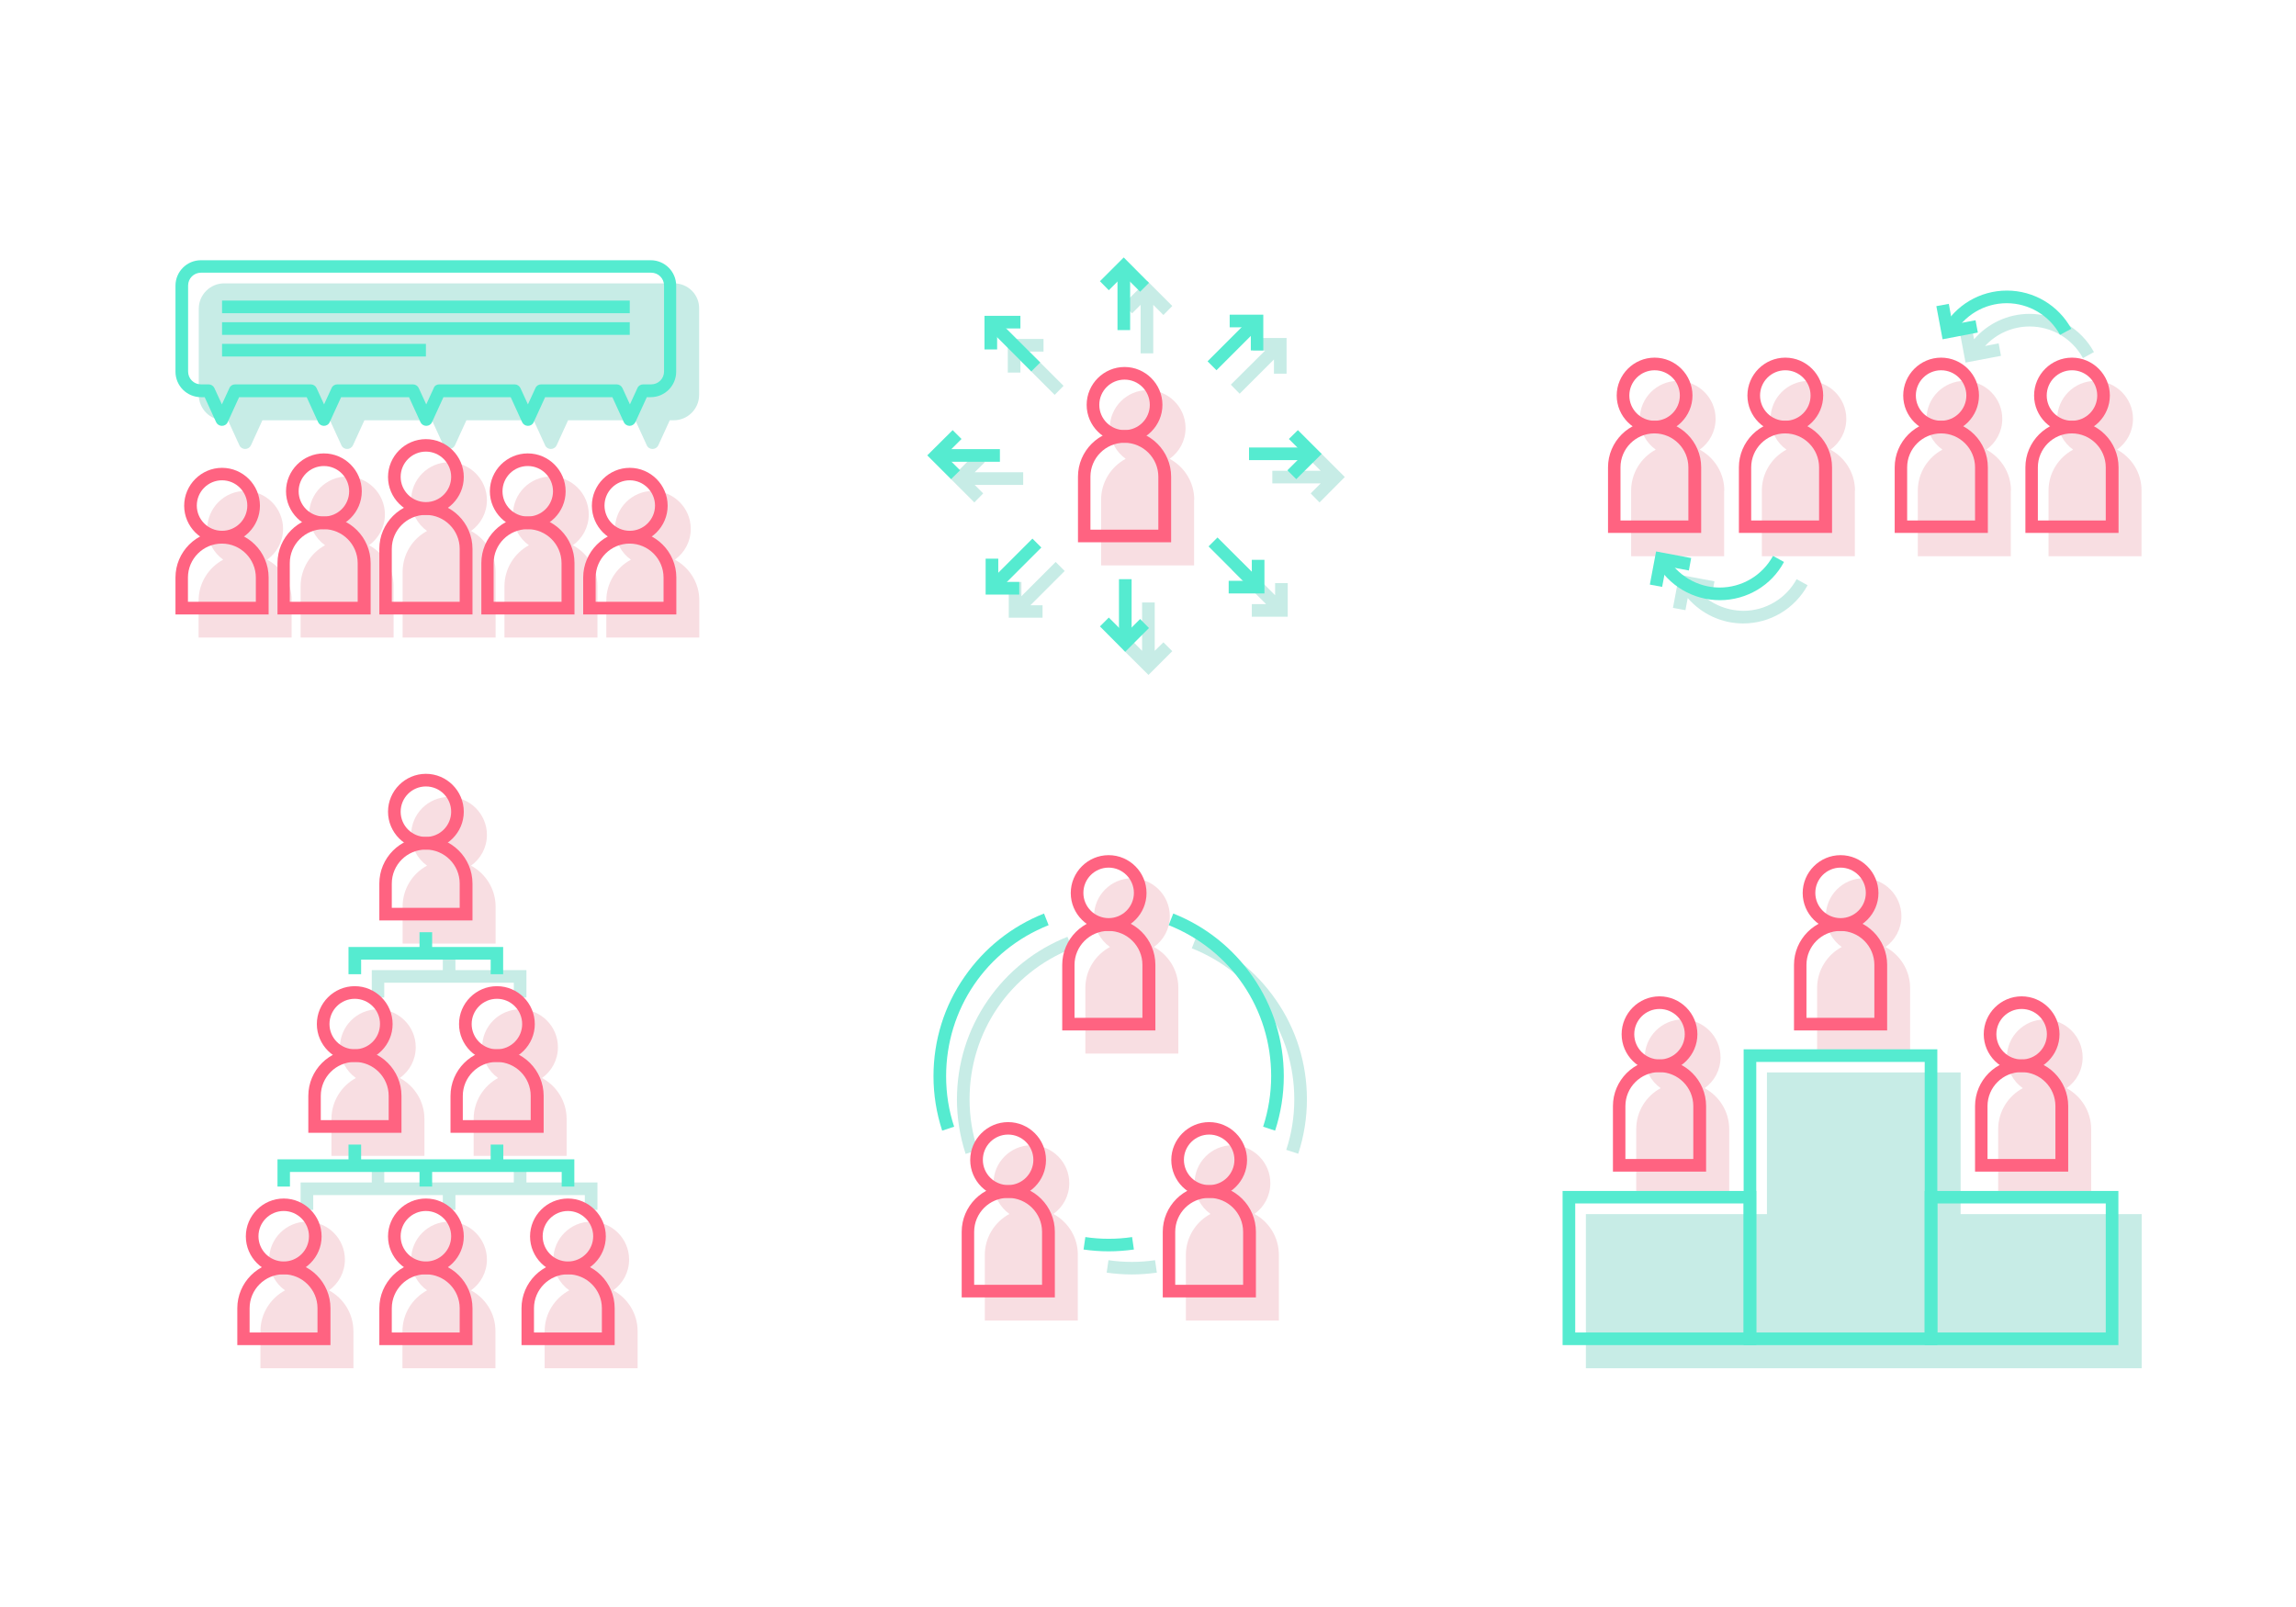 <?xml version="1.0" encoding="utf-8"?>
<!-- Generator: Adobe Illustrator 19.0.0, SVG Export Plug-In . SVG Version: 6.00 Build 0)  -->
<svg version="1.0" id="Layer_1" xmlns="http://www.w3.org/2000/svg" xmlns:xlink="http://www.w3.org/1999/xlink" x="0px" y="0px"
	 width="1400px" height="980px" viewBox="0 0 1400 980" enable-background="new 0 0 1400 980" xml:space="preserve">
<g id="XMLID_1_">
	<rect fill="#FFFFFF" width="1400" height="980"/>
</g>
<g id="XMLID_487_">
	<path id="XMLID_334_" fill="#F8DEE2" d="M728.2,304.8c0-10.8-6.1-20.2-15-25c5.9-4.2,9.7-11,9.7-18.8c0-12.7-10.4-23.1-23.1-23.1
		c-12.7,0-23.1,10.4-23.1,23.1c0,7.7,3.8,14.6,9.7,18.8c-8.9,4.8-15,14.2-15,25v40h56.7V304.8z"/>
</g>
<g id="XMLID_490_">
	<polygon id="XMLID_333_" fill="#C7ECE6" points="695.5,185.9 695.5,215.5 703.2,215.5 703.2,185.9 709.4,192.1 714.8,186.6
		699.4,171.2 684.8,185.7 690.3,191.1 	"/>
</g>
<g id="XMLID_491_">
	<polygon id="XMLID_332_" fill="#C7ECE6" points="696.4,367.4 696.4,396.9 690.3,390.7 684.8,396.2 700.3,411.6 714.8,397.1
		709.4,391.7 704.1,396.9 704.1,367.4 	"/>
</g>
<g id="XMLID_492_">
	<polygon id="XMLID_331_" fill="#C7ECE6" points="599.5,300.9 594.3,295.7 623.9,295.7 623.9,288 594.3,288 600.5,281.9 595,276.4
		579.6,291.9 594.1,306.4 	"/>
</g>
<g id="XMLID_493_">
	<polygon id="XMLID_330_" fill="#C7ECE6" points="800.1,281.9 805.3,287.1 775.8,287.1 775.8,294.8 805.3,294.8 799.2,300.9
		804.6,306.4 820,290.9 805.5,276.4 	"/>
</g>
<g id="XMLID_494_">
	<polygon id="XMLID_329_" fill="#C7ECE6" points="622.2,219.9 643.1,240.8 648.5,235.3 627.6,214.4 636.3,214.4 636.3,206.7
		614.5,206.7 614.5,227.2 622.2,227.2 	"/>
</g>
<g id="XMLID_495_">
	<polygon id="XMLID_328_" fill="#C7ECE6" points="763.3,376.1 785.2,376.1 785.2,355.6 777.5,355.6 777.5,363 756.6,342.1
		751.1,347.5 772,368.4 763.3,368.4 	"/>
</g>
<g id="XMLID_496_">
	<polygon id="XMLID_327_" fill="#C7ECE6" points="643.7,342.7 622.8,363.6 622.8,354.9 615.1,354.9 615.1,376.7 635.7,376.7
		635.7,369.1 628.3,369.1 649.2,348.2 	"/>
</g>
<g id="XMLID_497_">
	<polygon id="XMLID_326_" fill="#C7ECE6" points="755.9,240.1 776.8,219.2 776.8,227.9 784.5,227.9 784.5,206.1 764,206.1
		764,213.8 771.4,213.8 750.5,234.6 	"/>
</g>
<g id="XMLID_498_">
	<path id="XMLID_325_" fill="#F8DEE2" d="M245.5,552.9v22.5h56.7v-22.5c0-10.8-6.1-20.2-15-25c5.9-4.2,9.7-11,9.7-18.8
		c0-12.7-10.4-23.1-23.1-23.1c-12.7,0-23.1,10.4-23.1,23.1c0,7.7,3.8,14.6,9.7,18.8C251.5,532.7,245.5,542.1,245.5,552.9z"/>
</g>
<g id="XMLID_499_">
	<path id="XMLID_324_" fill="#F8DEE2" d="M373.9,786.9c5.9-4.2,9.7-11,9.7-18.8c0-12.7-10.4-23.1-23.1-23.1
		c-12.7,0-23.1,10.4-23.1,23.1c0,7.7,3.8,14.6,9.7,18.8c-8.9,4.8-15,14.2-15,25v22.5h56.7v-22.5
		C388.8,801.1,382.8,791.7,373.9,786.9z"/>
</g>
<g id="XMLID_500_">
	<path id="XMLID_323_" fill="#F8DEE2" d="M287.2,786.9c5.9-4.2,9.7-11,9.7-18.8c0-12.7-10.4-23.1-23.1-23.1
		c-12.7,0-23.1,10.4-23.1,23.1c0,7.7,3.8,14.6,9.7,18.8c-8.9,4.8-15,14.2-15,25v22.5h56.7v-22.5
		C302.2,801.1,296.1,791.7,287.2,786.9z"/>
</g>
<g id="XMLID_501_">
	<path id="XMLID_322_" fill="#F8DEE2" d="M200.6,786.9c5.9-4.2,9.7-11,9.7-18.8c0-12.7-10.4-23.1-23.1-23.1s-23.1,10.4-23.1,23.1
		c0,7.7,3.8,14.6,9.7,18.8c-8.9,4.8-15,14.2-15,25v22.5h56.7v-22.5C215.5,801.1,209.5,791.7,200.6,786.9z"/>
</g>
<g id="XMLID_502_">
	<path id="XMLID_321_" fill="#F8DEE2" d="M202.1,682.4v22.5h56.7v-22.5c0-10.8-6.1-20.2-15-25c5.9-4.2,9.7-11,9.7-18.8
		c0-12.7-10.4-23.1-23.1-23.1c-12.7,0-23.1,10.4-23.1,23.1c0,7.7,3.8,14.6,9.7,18.8C208.2,662.2,202.1,671.6,202.1,682.4z"/>
</g>
<g id="XMLID_503_">
	<path id="XMLID_320_" fill="#F8DEE2" d="M288.8,682.4v22.5h56.7v-22.5c0-10.8-6.1-20.2-15-25c5.9-4.2,9.7-11,9.7-18.8
		c0-12.7-10.4-23.1-23.1-23.1c-12.7,0-23.1,10.4-23.1,23.1c0,7.7,3.8,14.6,9.7,18.8C294.9,662.2,288.8,671.6,288.8,682.4z"/>
</g>
<g id="XMLID_504_">
	<polygon id="XMLID_319_" fill="#C7ECE6" points="226.7,608.3 234.3,608.3 234.3,599.3 313.3,599.3 313.3,608.3 321,608.3
		321,591.6 277.7,591.6 277.7,582.7 270,582.7 270,591.6 226.7,591.6 	"/>
</g>
<g id="XMLID_505_">
	<polygon id="XMLID_318_" fill="#C7ECE6" points="183.3,737.8 191,737.8 191,728.8 270,728.8 270,737.8 277.7,737.8 277.7,728.8
		356.6,728.8 356.6,737.8 364.3,737.8 364.3,721.1 321,721.1 321,712.2 313.3,712.2 313.3,721.1 234.3,721.1 234.3,712.2
		226.7,712.2 226.7,721.1 183.3,721.1 	"/>
</g>
<g id="XMLID_506_">
	<path id="XMLID_317_" fill="#F8DEE2" d="M245.5,348.8v40h56.7v-40c0-10.8-6.1-20.2-15-25c5.9-4.2,9.7-11,9.7-18.8
		c0-12.7-10.4-23.1-23.1-23.1c-12.7,0-23.1,10.4-23.1,23.1c0,7.7,3.8,14.6,9.7,18.8C251.5,328.6,245.5,338,245.5,348.8z"/>
</g>
<g id="XMLID_507_">
	<path id="XMLID_316_" fill="#F8DEE2" d="M307.6,357.5v31.3h56.7v-31.3c0-10.8-6.1-20.2-15-25c5.9-4.2,9.7-11,9.7-18.8
		c0-12.7-10.4-23.1-23.1-23.1c-12.7,0-23.1,10.4-23.1,23.1c0,7.7,3.8,14.6,9.7,18.8C313.7,337.3,307.6,346.7,307.6,357.5z"/>
</g>
<g id="XMLID_508_">
	<path id="XMLID_315_" fill="#F8DEE2" d="M411.5,341.3c5.9-4.2,9.7-11,9.7-18.8c0-12.7-10.4-23.1-23.1-23.1
		c-12.7,0-23.1,10.4-23.1,23.1c0,7.7,3.8,14.6,9.7,18.8c-8.9,4.8-15,14.2-15,25v22.5h56.7v-22.5
		C426.5,355.5,420.4,346.1,411.5,341.3z"/>
</g>
<g id="XMLID_509_">
	<path id="XMLID_314_" fill="#F8DEE2" d="M183.3,357.5v31.3H240v-31.3c0-10.8-6.1-20.2-15-25c5.9-4.2,9.7-11,9.7-18.8
		c0-12.7-10.4-23.1-23.1-23.1c-12.7,0-23.1,10.4-23.1,23.1c0,7.7,3.8,14.6,9.7,18.8C189.4,337.3,183.3,346.7,183.3,357.5z"/>
</g>
<g id="XMLID_510_">
	<path id="XMLID_313_" fill="#F8DEE2" d="M177.9,366.3c0-10.8-6.1-20.2-15-25c5.9-4.2,9.7-11,9.7-18.8c0-12.7-10.4-23.1-23.1-23.1
		c-12.7,0-23.1,10.4-23.1,23.1c0,7.7,3.8,14.6,9.7,18.8c-8.9,4.8-15,14.2-15,25v22.5h56.7V366.3z"/>
</g>
<g id="XMLID_511_">
	<path id="XMLID_312_" fill="#C7ECE6" d="M411,172.8H136.7c-8.5,0-15.5,6.9-15.5,15.5v52.5c0,8.5,6.9,15.5,15.5,15.5h2.3l7,15.3
		c0.6,1.4,2,2.2,3.5,2.2c1.5,0,2.9-0.9,3.5-2.2l7-15.3h41.2l7,15.3c0.6,1.4,2,2.2,3.5,2.2c1.5,0,2.9-0.9,3.5-2.2l7-15.3h41.2l7,15.3
		c0.6,1.4,2,2.2,3.5,2.2c1.5,0,2.9-0.9,3.5-2.2l7-15.3h41l7,15.3c0.6,1.4,2,2.2,3.5,2.2s2.9-0.9,3.5-2.2l7-15.3h41l7,15.3
		c0.6,1.4,2,2.2,3.5,2.2c1.5,0,2.9-0.9,3.5-2.2l7-15.3h2.4c8.5,0,15.5-6.9,15.5-15.5v-52.5C426.5,179.7,419.5,172.8,411,172.8z"/>
</g>
<g id="XMLID_512_">
	<path id="XMLID_311_" fill="#F8DEE2" d="M703.6,577.5c5.9-4.2,9.7-11,9.7-18.8c0-12.7-10.4-23.1-23.1-23.1s-23.1,10.4-23.1,23.1
		c0,7.7,3.8,14.6,9.7,18.8c-8.9,4.8-15,14.2-15,25v40h56.7v-40C718.5,591.7,712.5,582.3,703.6,577.5z"/>
</g>
<g id="XMLID_513_">
	<path id="XMLID_310_" fill="#F8DEE2" d="M642.3,740.3c5.9-4.2,9.7-11,9.7-18.8c0-12.7-10.4-23.1-23.1-23.1
		c-12.7,0-23.1,10.4-23.1,23.1c0,7.7,3.8,14.6,9.7,18.8c-8.9,4.8-15,14.2-15,25v40h56.7v-40C657.3,754.5,651.2,745.1,642.3,740.3z"
		/>
</g>
<g id="XMLID_514_">
	<path id="XMLID_309_" fill="#F8DEE2" d="M764.9,740.3c5.9-4.2,9.7-11,9.7-18.8c0-12.7-10.4-23.1-23.1-23.1
		c-12.7,0-23.1,10.4-23.1,23.1c0,7.7,3.8,14.6,9.7,18.8c-8.9,4.8-15,14.2-15,25v40h56.7v-40C779.8,754.5,773.8,745.1,764.9,740.3z"
		/>
</g>
<g id="XMLID_515_">
	<path id="XMLID_308_" fill="#C7ECE6" d="M729.5,571.2l-2.8,7.1c38,15.1,62.5,51.2,62.5,92.1c0,10.5-1.6,20.9-4.9,30.8l7.3,2.4
		c3.5-10.7,5.3-21.9,5.3-33.2c0-21.8-6.5-42.8-18.9-60.6C766,592.4,749.2,579,729.5,571.2z"/>
</g>
<g id="XMLID_516_">
	<path id="XMLID_307_" fill="#C7ECE6" d="M675.9,768.5l-1.1,7.6c5.1,0.7,10.2,1.1,15.3,1.1s10.3-0.4,15.3-1.1l-1.1-7.6
		C695,769.9,685.4,769.9,675.9,768.5z"/>
</g>
<g id="XMLID_517_">
	<path id="XMLID_306_" fill="#C7ECE6" d="M653.7,578.4l-2.8-7.1c-19.7,7.8-36.4,21.1-48.5,38.6c-12.4,17.9-18.9,38.8-18.9,60.6
		c0,11.3,1.8,22.5,5.3,33.2l7.3-2.4c-3.2-9.9-4.9-20.3-4.9-30.8C591.1,629.6,615.7,593.4,653.7,578.4z"/>
</g>
<g id="XMLID_518_">
	<path id="XMLID_305_" fill="#F8DEE2" d="M1113.3,558.7c0,7.7,3.8,14.6,9.7,18.8c-8.9,4.8-15,14.2-15,25v40h56.7v-40
		c0-10.8-6.1-20.2-15-25c5.9-4.2,9.7-11,9.7-18.8c0-12.7-10.4-23.1-23.1-23.1C1123.7,535.6,1113.3,546,1113.3,558.7z"/>
</g>
<g id="XMLID_519_">
	<polygon id="XMLID_304_" fill="#C7ECE6" points="1195.5,654 1077.4,654 1077.4,740.4 967,740.4 967,834.4 1077.4,834.4
		1085.1,834.4 1187.8,834.4 1195.5,834.4 1305.9,834.4 1305.9,740.4 1195.5,740.4 	"/>
</g>
<g id="XMLID_520_">
	<path id="XMLID_303_" fill="#F8DEE2" d="M997.7,688.6v40h56.7v-40c0-10.8-6.1-20.2-15-25c5.9-4.2,9.7-11,9.7-18.8
		c0-12.7-10.4-23.1-23.1-23.1c-12.7,0-23.1,10.4-23.1,23.1c0,7.7,3.8,14.6,9.7,18.8C1003.7,668.4,997.7,677.8,997.7,688.6z"/>
</g>
<g id="XMLID_521_">
	<path id="XMLID_302_" fill="#F8DEE2" d="M1269.9,644.8c0-12.7-10.4-23.1-23.1-23.1c-12.7,0-23.1,10.4-23.1,23.1
		c0,7.7,3.8,14.6,9.7,18.8c-8.9,4.8-15,14.2-15,25v40h56.7v-40c0-10.8-6.1-20.2-15-25C1266.1,659.4,1269.9,652.6,1269.9,644.8z"/>
</g>
<g id="XMLID_522_">
	<path id="XMLID_301_" fill="#F8DEE2" d="M1051.4,299.2c0-10.8-6.1-20.2-15-25c5.9-4.2,9.7-11,9.7-18.8c0-12.7-10.4-23.1-23.1-23.1
		c-12.7,0-23.1,10.4-23.1,23.1c0,7.7,3.8,14.6,9.7,18.8c-8.9,4.8-15,14.2-15,25v40h56.7V299.2z"/>
</g>
<g id="XMLID_523_">
	<path id="XMLID_300_" fill="#F8DEE2" d="M1131.1,299.2c0-10.8-6.1-20.2-15-25c5.9-4.2,9.7-11,9.7-18.8c0-12.7-10.4-23.1-23.1-23.1
		s-23.1,10.4-23.1,23.1c0,7.7,3.8,14.6,9.7,18.8c-8.9,4.8-15,14.2-15,25v40h56.7V299.2z"/>
</g>
<g id="XMLID_524_">
	<path id="XMLID_299_" fill="#C7ECE6" d="M1035.7,360.5l8.3,1.6l1.4-7.6l-21.5-4l-3.8,20.2l7.6,1.4l1.4-7.4
		c8.4,9.7,20.7,15.5,33.8,15.5c16.4,0,31.4-8.9,39.3-23.3l-6.7-3.7c-6.5,11.9-19,19.3-32.5,19.3
		C1052.4,372.4,1042.6,368,1035.7,360.5z"/>
</g>
<g id="XMLID_525_">
	<path id="XMLID_298_" fill="#F8DEE2" d="M1290.9,274.2c5.9-4.2,9.7-11,9.7-18.8c0-12.7-10.4-23.1-23.1-23.1s-23.1,10.4-23.1,23.1
		c0,7.7,3.8,14.6,9.7,18.8c-8.9,4.8-15,14.2-15,25v40h56.7v-40C1305.9,288.4,1299.8,279,1290.9,274.2z"/>
</g>
<g id="XMLID_526_">
	<path id="XMLID_297_" fill="#F8DEE2" d="M1226.2,299.2c0-10.8-6.1-20.2-15-25c5.9-4.2,9.7-11,9.7-18.8c0-12.7-10.4-23.1-23.1-23.1
		c-12.7,0-23.1,10.4-23.1,23.1c0,7.7,3.8,14.6,9.7,18.8c-8.9,4.8-15,14.2-15,25v40h56.7V299.2z"/>
</g>
<g id="XMLID_527_">
	<path id="XMLID_296_" fill="#C7ECE6" d="M1220.1,217l-1.4-7.6l-8.3,1.6c6.9-7.5,16.7-11.9,27.2-11.9c13.6,0,26,7.4,32.5,19.3
		l6.7-3.7c-7.9-14.4-22.9-23.3-39.3-23.3c-13.1,0-25.4,5.8-33.8,15.5l-1.4-7.4l-7.6,1.4l3.8,20.2L1220.1,217z"/>
</g>
<g id="XMLID_17_">
	<g id="XMLID_4_">
		<g id="XMLID_112_">
			<g id="XMLID_115_">
				<path id="XMLID_292_" fill="#FF6381" d="M685.7,270c-12.7,0-23.1-10.4-23.1-23.1c0-12.7,10.4-23.1,23.1-23.1
					c12.7,0,23.1,10.4,23.1,23.1C708.8,259.6,698.4,270,685.7,270z M685.7,231.5c-8.5,0-15.4,6.9-15.4,15.4s6.9,15.4,15.4,15.4
					c8.5,0,15.4-6.9,15.4-15.4S694.2,231.5,685.7,231.5z"/>
			</g>
			<g id="XMLID_113_">
				<path id="XMLID_289_" fill="#FF6381" d="M714,330.7h-56.7v-40c0-15.6,12.7-28.4,28.4-28.4c15.6,0,28.4,12.7,28.4,28.4V330.7z
					 M665,323h41.3v-32.3c0-11.4-9.3-20.7-20.7-20.7c-11.4,0-20.7,9.3-20.7,20.7V323z"/>
			</g>
		</g>
		<g id="XMLID_111_">
			<g id="XMLID_118_">
				<polygon id="XMLID_288_" fill="#55EBD0" points="695.2,177.9 685.2,167.9 676.1,177 670.7,171.5 685.2,157 700.6,172.5 				"/>
			</g>
			<g id="XMLID_117_">
				<rect id="XMLID_287_" x="681.4" y="162.5" fill="#55EBD0" width="7.7" height="38.8"/>
			</g>
		</g>
		<g id="XMLID_119_">
			<g id="XMLID_121_">
				<polygon id="XMLID_286_" fill="#55EBD0" points="686.1,397.5 670.7,382 676.1,376.6 686.1,386.6 695.2,377.5 700.6,383 				"/>
			</g>
			<g id="XMLID_120_">
				<rect id="XMLID_285_" x="682.3" y="353.2" fill="#55EBD0" width="7.7" height="38.8"/>
			</g>
		</g>
		<g id="XMLID_124_">
			<g id="XMLID_126_">
				<polygon id="XMLID_284_" fill="#55EBD0" points="579.9,292.2 565.4,277.7 580.9,262.3 586.3,267.7 576.3,277.7 585.4,286.8
					"/>
			</g>
			<g id="XMLID_125_">
				<rect id="XMLID_283_" x="570.9" y="273.9" fill="#55EBD0" width="38.8" height="7.7"/>
			</g>
		</g>
		<g id="XMLID_116_">
			<g id="XMLID_123_">
				<polygon id="XMLID_282_" fill="#55EBD0" points="790.4,292.2 785,286.8 795,276.8 785.9,267.7 791.4,262.3 805.9,276.8 				"/>
			</g>
			<g id="XMLID_122_">
				<rect id="XMLID_281_" x="761.6" y="272.9" fill="#55EBD0" width="38.8" height="7.7"/>
			</g>
		</g>
		<g id="XMLID_136_">
			<g id="XMLID_138_">
				<polygon id="XMLID_280_" fill="#55EBD0" points="608,213.1 600.3,213.1 600.3,192.6 622.2,192.6 622.2,200.3 608,200.3 				"/>
			</g>
			<g id="XMLID_137_">

					<rect id="XMLID_279_" x="598.5" y="206.3" transform="matrix(0.707 0.707 -0.707 0.707 329.57 -375.37)" fill="#55EBD0" width="38.8" height="7.7"/>
			</g>
		</g>
		<g id="XMLID_133_">
			<g id="XMLID_135_">
				<polygon id="XMLID_278_" fill="#55EBD0" points="771,361.9 749.2,361.9 749.2,354.2 763.3,354.2 763.3,341.4 771,341.4 				"/>
			</g>
			<g id="XMLID_134_">

					<rect id="XMLID_277_" x="734" y="340.5" transform="matrix(0.707 0.707 -0.707 0.707 464.168 -431.899)" fill="#55EBD0" width="38.8" height="7.7"/>
			</g>
		</g>
		<g id="XMLID_130_">
			<g id="XMLID_132_">
				<polygon id="XMLID_276_" fill="#55EBD0" points="621.5,362.6 601,362.6 601,340.7 608.7,340.7 608.7,354.9 621.5,354.9 				"/>
			</g>
			<g id="XMLID_131_">

					<rect id="XMLID_275_" x="614.7" y="325.6" transform="matrix(0.707 0.707 -0.707 0.707 425.133 -336.335)" fill="#55EBD0" width="7.7" height="38.8"/>
			</g>
		</g>
		<g id="XMLID_127_">
			<g id="XMLID_129_">
				<polygon id="XMLID_274_" fill="#55EBD0" points="770.3,213.7 762.7,213.7 762.7,199.6 749.8,199.6 749.8,191.9 770.3,191.9
					"/>
			</g>
			<g id="XMLID_128_">

					<rect id="XMLID_273_" x="748.9" y="190.1" transform="matrix(0.707 0.707 -0.707 0.707 368.672 -470.971)" fill="#55EBD0" width="7.7" height="38.8"/>
			</g>
		</g>
	</g>
	<g id="XMLID_16_">
		<g id="XMLID_23_">
			<path id="XMLID_270_" fill="#FF6381" d="M259.7,518.1c-12.7,0-23.1-10.4-23.1-23.1c0-12.7,10.4-23.1,23.1-23.1
				c12.7,0,23.1,10.4,23.1,23.1C282.8,507.7,272.4,518.1,259.7,518.1z M259.7,479.6c-8.5,0-15.4,6.9-15.4,15.4
				c0,8.5,6.9,15.4,15.4,15.4c8.5,0,15.4-6.9,15.4-15.4C275.1,486.5,268.2,479.6,259.7,479.6z"/>
		</g>
		<g id="XMLID_20_">
			<path id="XMLID_267_" fill="#FF6381" d="M288,561.3h-56.7v-22.5c0-15.6,12.7-28.4,28.4-28.4c15.6,0,28.4,12.7,28.4,28.4V561.3z
				 M239,553.6h41.3v-14.8c0-11.4-9.3-20.7-20.7-20.7c-11.4,0-20.7,9.3-20.7,20.7V553.6z"/>
		</g>
		<g id="XMLID_43_">
			<g id="XMLID_45_">
				<path id="XMLID_264_" fill="#FF6381" d="M346.3,777.1c-12.7,0-23.1-10.4-23.1-23.1c0-12.7,10.4-23.1,23.1-23.1
					c12.7,0,23.1,10.4,23.1,23.1C369.4,766.7,359.1,777.1,346.3,777.1z M346.3,738.5c-8.5,0-15.4,6.9-15.4,15.4
					c0,8.5,6.9,15.4,15.4,15.4c8.5,0,15.4-6.9,15.4-15.4C361.7,745.5,354.8,738.5,346.3,738.5z"/>
			</g>
			<g id="XMLID_44_">
				<path id="XMLID_261_" fill="#FF6381" d="M374.7,820.3H318v-22.5c0-15.6,12.7-28.4,28.4-28.4c15.6,0,28.4,12.7,28.4,28.4V820.3z
					 M325.7,812.6H367v-14.8c0-11.4-9.3-20.7-20.7-20.7c-11.4,0-20.7,9.3-20.7,20.7V812.6z"/>
			</g>
		</g>
		<g id="XMLID_46_">
			<g id="XMLID_48_">
				<path id="XMLID_258_" fill="#FF6381" d="M259.7,777.1c-12.7,0-23.1-10.4-23.1-23.1c0-12.7,10.4-23.1,23.1-23.1
					c12.7,0,23.1,10.4,23.1,23.1C282.8,766.7,272.4,777.1,259.7,777.1z M259.7,738.5c-8.5,0-15.4,6.9-15.4,15.4
					c0,8.5,6.9,15.4,15.4,15.4c8.5,0,15.4-6.9,15.4-15.4C275.1,745.5,268.2,738.5,259.7,738.5z"/>
			</g>
			<g id="XMLID_47_">
				<path id="XMLID_255_" fill="#FF6381" d="M288,820.3h-56.7v-22.5c0-15.6,12.7-28.4,28.4-28.4c15.6,0,28.4,12.7,28.4,28.4V820.3z
					 M239,812.6h41.3v-14.8c0-11.4-9.3-20.7-20.7-20.7c-11.4,0-20.7,9.3-20.7,20.7V812.6z"/>
			</g>
		</g>
		<g id="XMLID_49_">
			<g id="XMLID_51_">
				<path id="XMLID_252_" fill="#FF6381" d="M173,777.1c-12.7,0-23.1-10.4-23.1-23.1c0-12.7,10.4-23.1,23.1-23.1
					c12.7,0,23.1,10.4,23.1,23.1C196.1,766.7,185.7,777.1,173,777.1z M173,738.5c-8.5,0-15.4,6.9-15.4,15.4
					c0,8.5,6.9,15.4,15.4,15.4c8.5,0,15.4-6.9,15.4-15.4C188.4,745.5,181.5,738.5,173,738.5z"/>
			</g>
			<g id="XMLID_50_">
				<path id="XMLID_249_" fill="#FF6381" d="M201.4,820.3h-56.7v-22.5c0-15.6,12.7-28.4,28.4-28.4s28.4,12.7,28.4,28.4V820.3z
					 M152.3,812.6h41.3v-14.8c0-11.4-9.3-20.7-20.7-20.7s-20.7,9.3-20.7,20.7V812.6z"/>
			</g>
		</g>
		<g id="XMLID_25_">
			<g id="XMLID_42_">
				<path id="XMLID_246_" fill="#FF6381" d="M216.3,647.6c-12.7,0-23.1-10.4-23.1-23.1c0-12.7,10.4-23.1,23.1-23.1
					s23.1,10.4,23.1,23.1C239.4,637.2,229.1,647.6,216.3,647.6z M216.3,609.1c-8.5,0-15.4,6.9-15.4,15.4c0,8.5,6.9,15.4,15.4,15.4
					c8.5,0,15.4-6.9,15.4-15.4C231.8,616,224.8,609.1,216.3,609.1z"/>
			</g>
			<g id="XMLID_26_">
				<path id="XMLID_243_" fill="#FF6381" d="M244.7,690.8H188v-22.5c0-15.6,12.7-28.4,28.4-28.4s28.4,12.7,28.4,28.4V690.8z
					 M195.7,683.1H237v-14.8c0-11.4-9.3-20.7-20.7-20.7s-20.7,9.3-20.7,20.7V683.1z"/>
			</g>
		</g>
		<g id="XMLID_53_">
			<g id="XMLID_98_">
				<g id="XMLID_105_">
					<path id="XMLID_240_" fill="#FF6381" d="M303,647.6c-12.7,0-23.1-10.4-23.1-23.1c0-12.7,10.4-23.1,23.1-23.1
						c12.7,0,23.1,10.4,23.1,23.1C326.1,637.2,315.7,647.6,303,647.6z M303,609.1c-8.5,0-15.4,6.9-15.4,15.4
						c0,8.5,6.9,15.4,15.4,15.4c8.5,0,15.4-6.9,15.4-15.4C318.4,616,311.5,609.1,303,609.1z"/>
				</g>
				<g id="XMLID_99_">
					<path id="XMLID_237_" fill="#FF6381" d="M331.4,690.8h-56.7v-22.5c0-15.6,12.7-28.4,28.4-28.4c15.6,0,28.4,12.7,28.4,28.4
						V690.8z M282.3,683.1h41.3v-14.8c0-11.4-9.3-20.7-20.7-20.7c-11.4,0-20.7,9.3-20.7,20.7V683.1z"/>
				</g>
			</g>
		</g>
		<g id="XMLID_55_">
			<polygon id="XMLID_236_" fill="#55EBD0" points="306.8,594.1 299.2,594.1 299.2,585.2 220.2,585.2 220.2,594.1 212.5,594.1
				212.5,577.5 306.8,577.5 			"/>
		</g>
		<g id="XMLID_56_">
			<rect id="XMLID_235_" x="255.8" y="568.5" fill="#55EBD0" width="7.7" height="12.8"/>
		</g>
		<g id="XMLID_106_">
			<polygon id="XMLID_234_" fill="#55EBD0" points="350.2,723.6 342.5,723.6 342.5,714.7 176.8,714.7 176.8,723.6 169.2,723.6
				169.2,707 350.2,707 			"/>
		</g>
		<g id="XMLID_59_">
			<rect id="XMLID_233_" x="212.5" y="698" fill="#55EBD0" width="7.7" height="12.8"/>
		</g>
		<g id="XMLID_58_">
			<rect id="XMLID_232_" x="299.2" y="698" fill="#55EBD0" width="7.7" height="12.8"/>
		</g>
		<g id="XMLID_107_">
			<rect id="XMLID_231_" x="255.8" y="710.8" fill="#55EBD0" width="7.7" height="12.8"/>
		</g>
	</g>
	<g id="XMLID_3_">
		<g id="XMLID_14_">
			<path id="XMLID_228_" fill="#FF6381" d="M259.7,314c-12.7,0-23.1-10.4-23.1-23.1c0-12.7,10.4-23.1,23.1-23.1
				c12.7,0,23.1,10.4,23.1,23.1C282.8,303.6,272.4,314,259.7,314z M259.7,275.4c-8.5,0-15.4,6.9-15.4,15.4c0,8.5,6.9,15.4,15.4,15.4
				c8.5,0,15.4-6.9,15.4-15.4C275.1,282.4,268.2,275.4,259.7,275.4z"/>
		</g>
		<g id="XMLID_13_">
			<path id="XMLID_225_" fill="#FF6381" d="M288,374.7h-56.7v-40c0-15.6,12.7-28.4,28.4-28.4c15.6,0,28.4,12.7,28.4,28.4V374.7z
				 M239,367h41.3v-32.3c0-11.4-9.3-20.7-20.7-20.7c-11.4,0-20.7,9.3-20.7,20.7V367z"/>
		</g>
		<g id="XMLID_12_">
			<path id="XMLID_222_" fill="#FF6381" d="M321.8,322.7c-12.7,0-23.1-10.4-23.1-23.1c0-12.7,10.4-23.1,23.1-23.1
				c12.7,0,23.1,10.4,23.1,23.1C344.9,312.3,334.6,322.7,321.8,322.7z M321.8,284.2c-8.5,0-15.4,6.9-15.4,15.4
				c0,8.5,6.9,15.4,15.4,15.4c8.5,0,15.4-6.9,15.4-15.4C337.2,291.1,330.3,284.2,321.8,284.2z"/>
		</g>
		<g id="XMLID_11_">
			<path id="XMLID_219_" fill="#FF6381" d="M350.2,374.7h-56.7v-31.3c0-15.6,12.7-28.4,28.4-28.4c15.6,0,28.4,12.7,28.4,28.4V374.7z
				 M301.1,367h41.3v-23.6c0-11.4-9.3-20.7-20.7-20.7s-20.7,9.3-20.7,20.7V367z"/>
		</g>
		<g id="XMLID_9_">
			<path id="XMLID_216_" fill="#FF6381" d="M384,331.5c-12.7,0-23.1-10.4-23.1-23.1c0-12.7,10.4-23.1,23.1-23.1
				c12.7,0,23.1,10.4,23.1,23.1C407.1,321.1,396.7,331.5,384,331.5z M384,292.9c-8.5,0-15.4,6.9-15.4,15.4c0,8.5,6.9,15.4,15.4,15.4
				c8.5,0,15.4-6.9,15.4-15.4C399.4,299.9,392.5,292.9,384,292.9z"/>
		</g>
		<g id="XMLID_8_">
			<path id="XMLID_213_" fill="#FF6381" d="M412.3,374.7h-56.7v-22.5c0-15.6,12.7-28.4,28.4-28.4c15.6,0,28.4,12.7,28.4,28.4V374.7z
				 M363.3,367h41.3v-14.8c0-11.4-9.3-20.7-20.7-20.7c-11.4,0-20.7,9.3-20.7,20.7V367z"/>
		</g>
		<g id="XMLID_22_">
			<path id="XMLID_210_" fill="#FF6381" d="M197.5,322.7c-12.7,0-23.1-10.4-23.1-23.1c0-12.7,10.4-23.1,23.1-23.1
				c12.7,0,23.1,10.4,23.1,23.1C220.6,312.3,210.3,322.7,197.5,322.7z M197.5,284.2c-8.5,0-15.4,6.9-15.4,15.4
				c0,8.5,6.9,15.4,15.4,15.4c8.5,0,15.4-6.9,15.4-15.4C212.9,291.1,206,284.2,197.5,284.2z"/>
		</g>
		<g id="XMLID_21_">
			<path id="XMLID_207_" fill="#FF6381" d="M225.9,374.7h-56.7v-31.3c0-15.6,12.7-28.4,28.4-28.4c15.6,0,28.4,12.7,28.4,28.4V374.7z
				 M176.8,367h41.3v-23.6c0-11.4-9.3-20.7-20.7-20.7c-11.4,0-20.7,9.3-20.7,20.7V367z"/>
		</g>
		<g id="XMLID_19_">
			<path id="XMLID_204_" fill="#FF6381" d="M135.4,331.5c-12.7,0-23.1-10.4-23.1-23.1c0-12.7,10.4-23.1,23.1-23.1
				c12.7,0,23.1,10.4,23.1,23.1C158.5,321.1,148.1,331.5,135.4,331.5z M135.4,292.9c-8.5,0-15.4,6.9-15.4,15.4
				c0,8.5,6.9,15.4,15.4,15.4c8.5,0,15.4-6.9,15.4-15.4C150.8,299.9,143.9,292.9,135.4,292.9z"/>
		</g>
		<g id="XMLID_18_">
			<path id="XMLID_201_" fill="#FF6381" d="M163.7,374.7H107v-22.5c0-15.6,12.7-28.4,28.4-28.4c15.6,0,28.4,12.7,28.4,28.4V374.7z
				 M114.7,367H156v-14.8c0-11.4-9.3-20.7-20.7-20.7c-11.4,0-20.7,9.3-20.7,20.7V367z"/>
		</g>
		<g id="XMLID_114_">
			<path id="XMLID_196_" fill="#55EBD0" d="M383.9,259.7c-1.5,0-2.9-0.9-3.5-2.2l-7-15.3h-41l-7,15.3c-0.6,1.4-2,2.2-3.5,2.2
				c-1.5,0-2.9-0.9-3.5-2.2l-7-15.3h-41l-7,15.3c-0.6,1.4-2,2.2-3.5,2.2s-2.9-0.9-3.5-2.2l-7-15.3H208l-7,15.3
				c-0.6,1.4-2,2.2-3.5,2.2c-1.5,0-2.9-0.9-3.5-2.2l-7-15.3h-41.2l-7,15.3c-0.6,1.4-2,2.2-3.5,2.2c-1.5,0-2.9-0.9-3.5-2.2l-7-15.3
				h-2.3c-8.5,0-15.5-6.9-15.5-15.5v-52.5c0-8.5,6.9-15.5,15.5-15.5h274.3c8.5,0,15.5,6.9,15.5,15.5v52.5c0,8.5-6.9,15.5-15.5,15.5
				h-2.4l-7,15.3C386.7,258.8,385.4,259.7,383.9,259.7z M267.8,234.4h46c1.5,0,2.9,0.9,3.5,2.2l4.6,10l4.6-10c0.6-1.4,2-2.2,3.5-2.2
				h46c1.5,0,2.9,0.9,3.5,2.2l4.6,10l4.6-10c0.6-1.4,2-2.2,3.5-2.2h4.9c4.3,0,7.8-3.5,7.8-7.8v-52.5c0-4.3-3.5-7.8-7.8-7.8H122.5
				c-4.3,0-7.8,3.5-7.8,7.8v52.5c0,4.3,3.5,7.8,7.8,7.8h4.7c1.5,0,2.9,0.9,3.5,2.2l4.6,10l4.6-10c0.6-1.4,2-2.2,3.5-2.2h46.1
				c1.5,0,2.9,0.9,3.5,2.2l4.6,10l4.6-10c0.6-1.4,2-2.2,3.5-2.2h46.1c1.5,0,2.9,0.9,3.5,2.2l4.6,10l4.6-10
				C264.9,235.3,266.3,234.4,267.8,234.4z"/>
		</g>
		<g id="XMLID_108_">
			<rect id="XMLID_195_" x="135.4" y="183.3" fill="#55EBD0" width="248.6" height="7.7"/>
		</g>
		<g id="XMLID_109_">
			<rect id="XMLID_194_" x="135.4" y="196.5" fill="#55EBD0" width="248.6" height="7.7"/>
		</g>
		<g id="XMLID_110_">
			<rect id="XMLID_193_" x="135.4" y="209.7" fill="#55EBD0" width="124.3" height="7.7"/>
		</g>
	</g>
	<g id="XMLID_15_">
		<g id="XMLID_141_">
			<g id="XMLID_143_">
				<path id="XMLID_190_" fill="#FF6381" d="M676,567.7c-12.7,0-23.1-10.4-23.1-23.1c0-12.7,10.4-23.1,23.1-23.1
					c12.7,0,23.1,10.4,23.1,23.1C699.1,557.3,688.8,567.7,676,567.7z M676,529.1c-8.5,0-15.4,6.9-15.4,15.4
					c0,8.5,6.9,15.4,15.4,15.4s15.4-6.9,15.4-15.4C691.4,536.1,684.5,529.1,676,529.1z"/>
			</g>
			<g id="XMLID_142_">
				<path id="XMLID_174_" fill="#FF6381" d="M704.4,628.4h-56.7v-40c0-15.6,12.7-28.4,28.4-28.4s28.4,12.7,28.4,28.4V628.4z
					 M655.3,620.7h41.3v-32.3c0-11.4-9.3-20.7-20.7-20.7s-20.7,9.3-20.7,20.7V620.7z"/>
			</g>
		</g>
		<g id="XMLID_140_">
			<g id="XMLID_144_">
				<g id="XMLID_146_">
					<path id="XMLID_158_" fill="#FF6381" d="M614.7,730.5c-12.7,0-23.1-10.4-23.1-23.1s10.4-23.1,23.1-23.1s23.1,10.4,23.1,23.1
						S627.5,730.5,614.7,730.5z M614.7,691.9c-8.5,0-15.4,6.9-15.4,15.4s6.9,15.4,15.4,15.4s15.4-6.9,15.4-15.4
						S623.2,691.9,614.7,691.9z"/>
				</g>
				<g id="XMLID_145_">
					<path id="XMLID_139_" fill="#FF6381" d="M643.1,791.2h-56.7v-40c0-15.6,12.7-28.4,28.4-28.4s28.4,12.7,28.4,28.4V791.2z
						 M594.1,783.5h41.3v-32.3c0-11.4-9.3-20.7-20.7-20.7s-20.7,9.3-20.7,20.7V783.5z"/>
				</g>
			</g>
			<g id="XMLID_147_">
				<g id="XMLID_149_">
					<path id="XMLID_102_" fill="#FF6381" d="M737.3,730.5c-12.7,0-23.1-10.4-23.1-23.1s10.4-23.1,23.1-23.1
						c12.7,0,23.1,10.4,23.1,23.1S750,730.5,737.3,730.5z M737.3,691.9c-8.5,0-15.4,6.9-15.4,15.4s6.9,15.4,15.4,15.4
						c8.5,0,15.4-6.9,15.4-15.4S745.8,691.9,737.3,691.9z"/>
				</g>
				<g id="XMLID_148_">
					<path id="XMLID_97_" fill="#FF6381" d="M765.7,791.2h-56.7v-40c0-15.6,12.7-28.4,28.4-28.4s28.4,12.7,28.4,28.4V791.2z
						 M716.6,783.5H758v-32.3c0-11.4-9.3-20.7-20.7-20.7s-20.7,9.3-20.7,20.7V783.5z"/>
				</g>
			</g>
		</g>
		<g id="XMLID_153_">
			<path id="XMLID_96_" fill="#55EBD0" d="M777.5,689.5l-7.3-2.4c3.2-9.9,4.9-20.3,4.9-30.8c0-40.9-24.5-77-62.5-92.1l2.8-7.1
				c19.7,7.8,36.4,21.1,48.5,38.6c12.4,17.9,18.9,38.8,18.9,60.6C782.8,667.6,781,678.8,777.5,689.5z"/>
		</g>
		<g id="XMLID_151_">
			<path id="XMLID_95_" fill="#55EBD0" d="M676,763.1c-5.1,0-10.3-0.4-15.3-1.1l1.1-7.6c9.4,1.4,19.1,1.4,28.5,0l1.1,7.6
				C686.3,762.7,681.1,763.1,676,763.1z"/>
		</g>
		<g id="XMLID_155_">
			<path id="XMLID_94_" fill="#55EBD0" d="M574.5,689.5c-3.5-10.7-5.3-21.9-5.3-33.2c0-21.8,6.5-42.8,18.9-60.6
				c12.1-17.5,28.8-30.8,48.5-38.6l2.8,7.1c-38,15.1-62.5,51.2-62.5,92.1c0,10.5,1.6,20.9,4.9,30.8L574.5,689.5z"/>
		</g>
	</g>
	<g id="XMLID_10_">
		<g id="XMLID_166_">
			<path id="XMLID_91_" fill="#FF6381" d="M1122.3,567.7c-12.7,0-23.1-10.4-23.1-23.1c0-12.7,10.4-23.1,23.1-23.1
				c12.7,0,23.1,10.4,23.1,23.1C1145.4,557.3,1135,567.7,1122.3,567.7z M1122.3,529.1c-8.5,0-15.4,6.9-15.4,15.4
				c0,8.5,6.9,15.4,15.4,15.4s15.4-6.9,15.4-15.4C1137.7,536.1,1130.8,529.1,1122.3,529.1z"/>
		</g>
		<g id="XMLID_165_">
			<path id="XMLID_88_" fill="#FF6381" d="M1150.6,628.4h-56.7v-40c0-15.6,12.7-28.4,28.4-28.4s28.4,12.7,28.4,28.4V628.4z
				 M1101.6,620.7h41.3v-32.3c0-11.4-9.3-20.7-20.7-20.7c-11.4,0-20.7,9.3-20.7,20.7V620.7z"/>
		</g>
		<g id="XMLID_154_">
			<path id="XMLID_85_" fill="#55EBD0" d="M1181.3,820.3h-118.1V639.9h118.1V820.3z M1070.9,812.6h102.7v-165h-102.7V812.6z"/>
		</g>
		<g id="XMLID_161_">
			<path id="XMLID_82_" fill="#FF6381" d="M1011.9,653.8c-12.7,0-23.1-10.4-23.1-23.1c0-12.7,10.4-23.1,23.1-23.1
				c12.7,0,23.1,10.4,23.1,23.1C1035,643.4,1024.6,653.8,1011.9,653.8z M1011.9,615.3c-8.5,0-15.4,6.9-15.4,15.4
				c0,8.5,6.9,15.4,15.4,15.4c8.5,0,15.4-6.9,15.4-15.4C1027.3,622.2,1020.4,615.3,1011.9,615.3z"/>
		</g>
		<g id="XMLID_160_">
			<path id="XMLID_79_" fill="#FF6381" d="M1040.2,714.5h-56.7v-40c0-15.6,12.7-28.4,28.4-28.4c15.6,0,28.4,12.7,28.4,28.4V714.5z
				 M991.2,706.8h41.3v-32.3c0-11.4-9.3-20.7-20.7-20.7c-11.4,0-20.7,9.3-20.7,20.7V706.8z"/>
		</g>
		<g id="XMLID_163_">
			<path id="XMLID_76_" fill="#FF6381" d="M1232.7,653.8c-12.7,0-23.1-10.4-23.1-23.1c0-12.7,10.4-23.1,23.1-23.1
				s23.1,10.4,23.1,23.1C1255.8,643.4,1245.4,653.8,1232.7,653.8z M1232.7,615.3c-8.5,0-15.4,6.9-15.4,15.4
				c0,8.5,6.9,15.4,15.4,15.4s15.4-6.9,15.4-15.4C1248.1,622.2,1241.2,615.3,1232.7,615.3z"/>
		</g>
		<g id="XMLID_162_">
			<path id="XMLID_73_" fill="#FF6381" d="M1261,714.5h-56.7v-40c0-15.6,12.7-28.4,28.4-28.4s28.4,12.7,28.4,28.4V714.5z
				 M1212,706.8h41.3v-32.3c0-11.4-9.3-20.7-20.7-20.7s-20.7,9.3-20.7,20.7V706.8z"/>
		</g>
		<g id="XMLID_157_">
			<path id="XMLID_70_" fill="#55EBD0" d="M1291.7,820.3h-118.1v-94h118.1V820.3z M1181.3,812.6H1284v-78.7h-102.7V812.6z"/>
		</g>
		<g id="XMLID_167_">
			<path id="XMLID_67_" fill="#55EBD0" d="M1070.9,820.3H952.8v-94h118.1V820.3z M960.5,812.6h102.7v-78.7H960.5V812.6z"/>
		</g>
	</g>
	<g id="XMLID_7_">
		<g id="XMLID_168_">
			<g id="XMLID_170_">
				<path id="XMLID_64_" fill="#FF6381" d="M1008.9,264.3c-12.7,0-23.1-10.4-23.1-23.1s10.4-23.1,23.1-23.1
					c12.7,0,23.1,10.4,23.1,23.1S1021.6,264.3,1008.9,264.3z M1008.9,225.8c-8.5,0-15.4,6.9-15.4,15.4s6.9,15.4,15.4,15.4
					c8.5,0,15.4-6.9,15.4-15.4S1017.4,225.8,1008.9,225.8z"/>
			</g>
			<g id="XMLID_169_">
				<path id="XMLID_61_" fill="#FF6381" d="M1037.2,325h-56.7v-40c0-15.6,12.7-28.4,28.4-28.4c15.6,0,28.4,12.7,28.4,28.4V325z
					 M988.2,317.4h41.3V285c0-11.4-9.3-20.7-20.7-20.7s-20.7,9.3-20.7,20.7V317.4z"/>
			</g>
		</g>
		<g id="XMLID_171_">
			<g id="XMLID_173_">
				<path id="XMLID_54_" fill="#FF6381" d="M1088.6,264.3c-12.7,0-23.1-10.4-23.1-23.1s10.4-23.1,23.1-23.1s23.1,10.4,23.1,23.1
					S1101.3,264.3,1088.6,264.3z M1088.6,225.8c-8.5,0-15.4,6.9-15.4,15.4s6.9,15.4,15.4,15.4s15.4-6.9,15.4-15.4
					S1097.1,225.8,1088.6,225.8z"/>
			</g>
			<g id="XMLID_172_">
				<path id="XMLID_40_" fill="#FF6381" d="M1117,325h-56.7v-40c0-15.6,12.7-28.4,28.4-28.4s28.4,12.7,28.4,28.4V325z M1067.9,317.4
					h41.3V285c0-11.4-9.3-20.7-20.7-20.7s-20.7,9.3-20.7,20.7V317.4z"/>
			</g>
		</g>
		<g id="XMLID_184_">
			<g id="XMLID_197_">
				<g id="XMLID_199_">
					<polygon id="XMLID_39_" fill="#55EBD0" points="1013.5,357.9 1006,356.5 1009.8,336.3 1031.2,340.3 1029.8,347.9 1015.9,345.3
											"/>
				</g>
				<g id="XMLID_183_">
					<path id="XMLID_295_" fill="none" stroke="#55EBD0" stroke-width="7" stroke-miterlimit="10" d="M1012.8,340.8"/>
				</g>
			</g>
			<g id="XMLID_156_">
				<path id="XMLID_38_" fill="#55EBD0" d="M1048.7,366c-16.4,0-31.4-8.9-39.3-23.3l6.7-3.7c6.5,11.9,19,19.3,32.5,19.3
					c13.6,0,26-7.4,32.5-19.3l6.7,3.7C1080.2,357,1065.1,366,1048.7,366z"/>
			</g>
		</g>
		<g id="XMLID_187_">
			<g id="XMLID_189_">
				<path id="XMLID_35_" fill="#FF6381" d="M1263.4,264.3c-12.7,0-23.1-10.4-23.1-23.1s10.4-23.1,23.1-23.1s23.1,10.4,23.1,23.1
					S1276.1,264.3,1263.4,264.3z M1263.4,225.8c-8.5,0-15.4,6.9-15.4,15.4s6.9,15.4,15.4,15.4s15.4-6.9,15.4-15.4
					S1271.9,225.8,1263.4,225.8z"/>
			</g>
			<g id="XMLID_188_">
				<path id="XMLID_32_" fill="#FF6381" d="M1291.7,325H1235v-40c0-15.6,12.7-28.4,28.4-28.4s28.4,12.7,28.4,28.4V325z
					 M1242.7,317.4h41.3V285c0-11.4-9.3-20.7-20.7-20.7s-20.7,9.3-20.7,20.7V317.4z"/>
			</g>
		</g>
		<g id="XMLID_182_">
			<g id="XMLID_186_">
				<path id="XMLID_29_" fill="#FF6381" d="M1183.6,264.3c-12.7,0-23.1-10.4-23.1-23.1s10.4-23.1,23.1-23.1
					c12.7,0,23.1,10.4,23.1,23.1S1196.4,264.3,1183.6,264.3z M1183.6,225.8c-8.5,0-15.4,6.9-15.4,15.4s6.9,15.4,15.4,15.4
					s15.4-6.9,15.4-15.4S1192.1,225.8,1183.6,225.8z"/>
			</g>
			<g id="XMLID_185_">
				<path id="XMLID_24_" fill="#FF6381" d="M1212,325h-56.7v-40c0-15.6,12.7-28.4,28.4-28.4s28.4,12.7,28.4,28.4V325z M1163,317.4
					h41.3V285c0-11.4-9.3-20.7-20.7-20.7c-11.4,0-20.7,9.3-20.7,20.7V317.4z"/>
			</g>
		</g>
		<g id="XMLID_176_">
			<g id="XMLID_179_">
				<g id="XMLID_181_">
					<polygon id="XMLID_6_" fill="#55EBD0" points="1184.5,206.9 1180.7,186.7 1188.3,185.3 1190.6,197.9 1204.6,195.3 1206,202.8
											"/>
				</g>
				<g id="XMLID_180_">
					<path id="XMLID_2_" fill="none" stroke="#55EBD0" stroke-width="7" stroke-miterlimit="10" d="M1187.6,202.4"/>
				</g>
			</g>
			<g id="XMLID_178_">
				<path id="XMLID_5_" fill="#55EBD0" d="M1256.1,204.2c-6.5-11.9-19-19.3-32.5-19.3c-13.6,0-26,7.4-32.5,19.3l-6.7-3.7
					c7.9-14.4,22.9-23.3,39.3-23.3c16.4,0,31.4,8.9,39.3,23.3L1256.1,204.2z"/>
			</g>
		</g>
	</g>
</g>
</svg>
